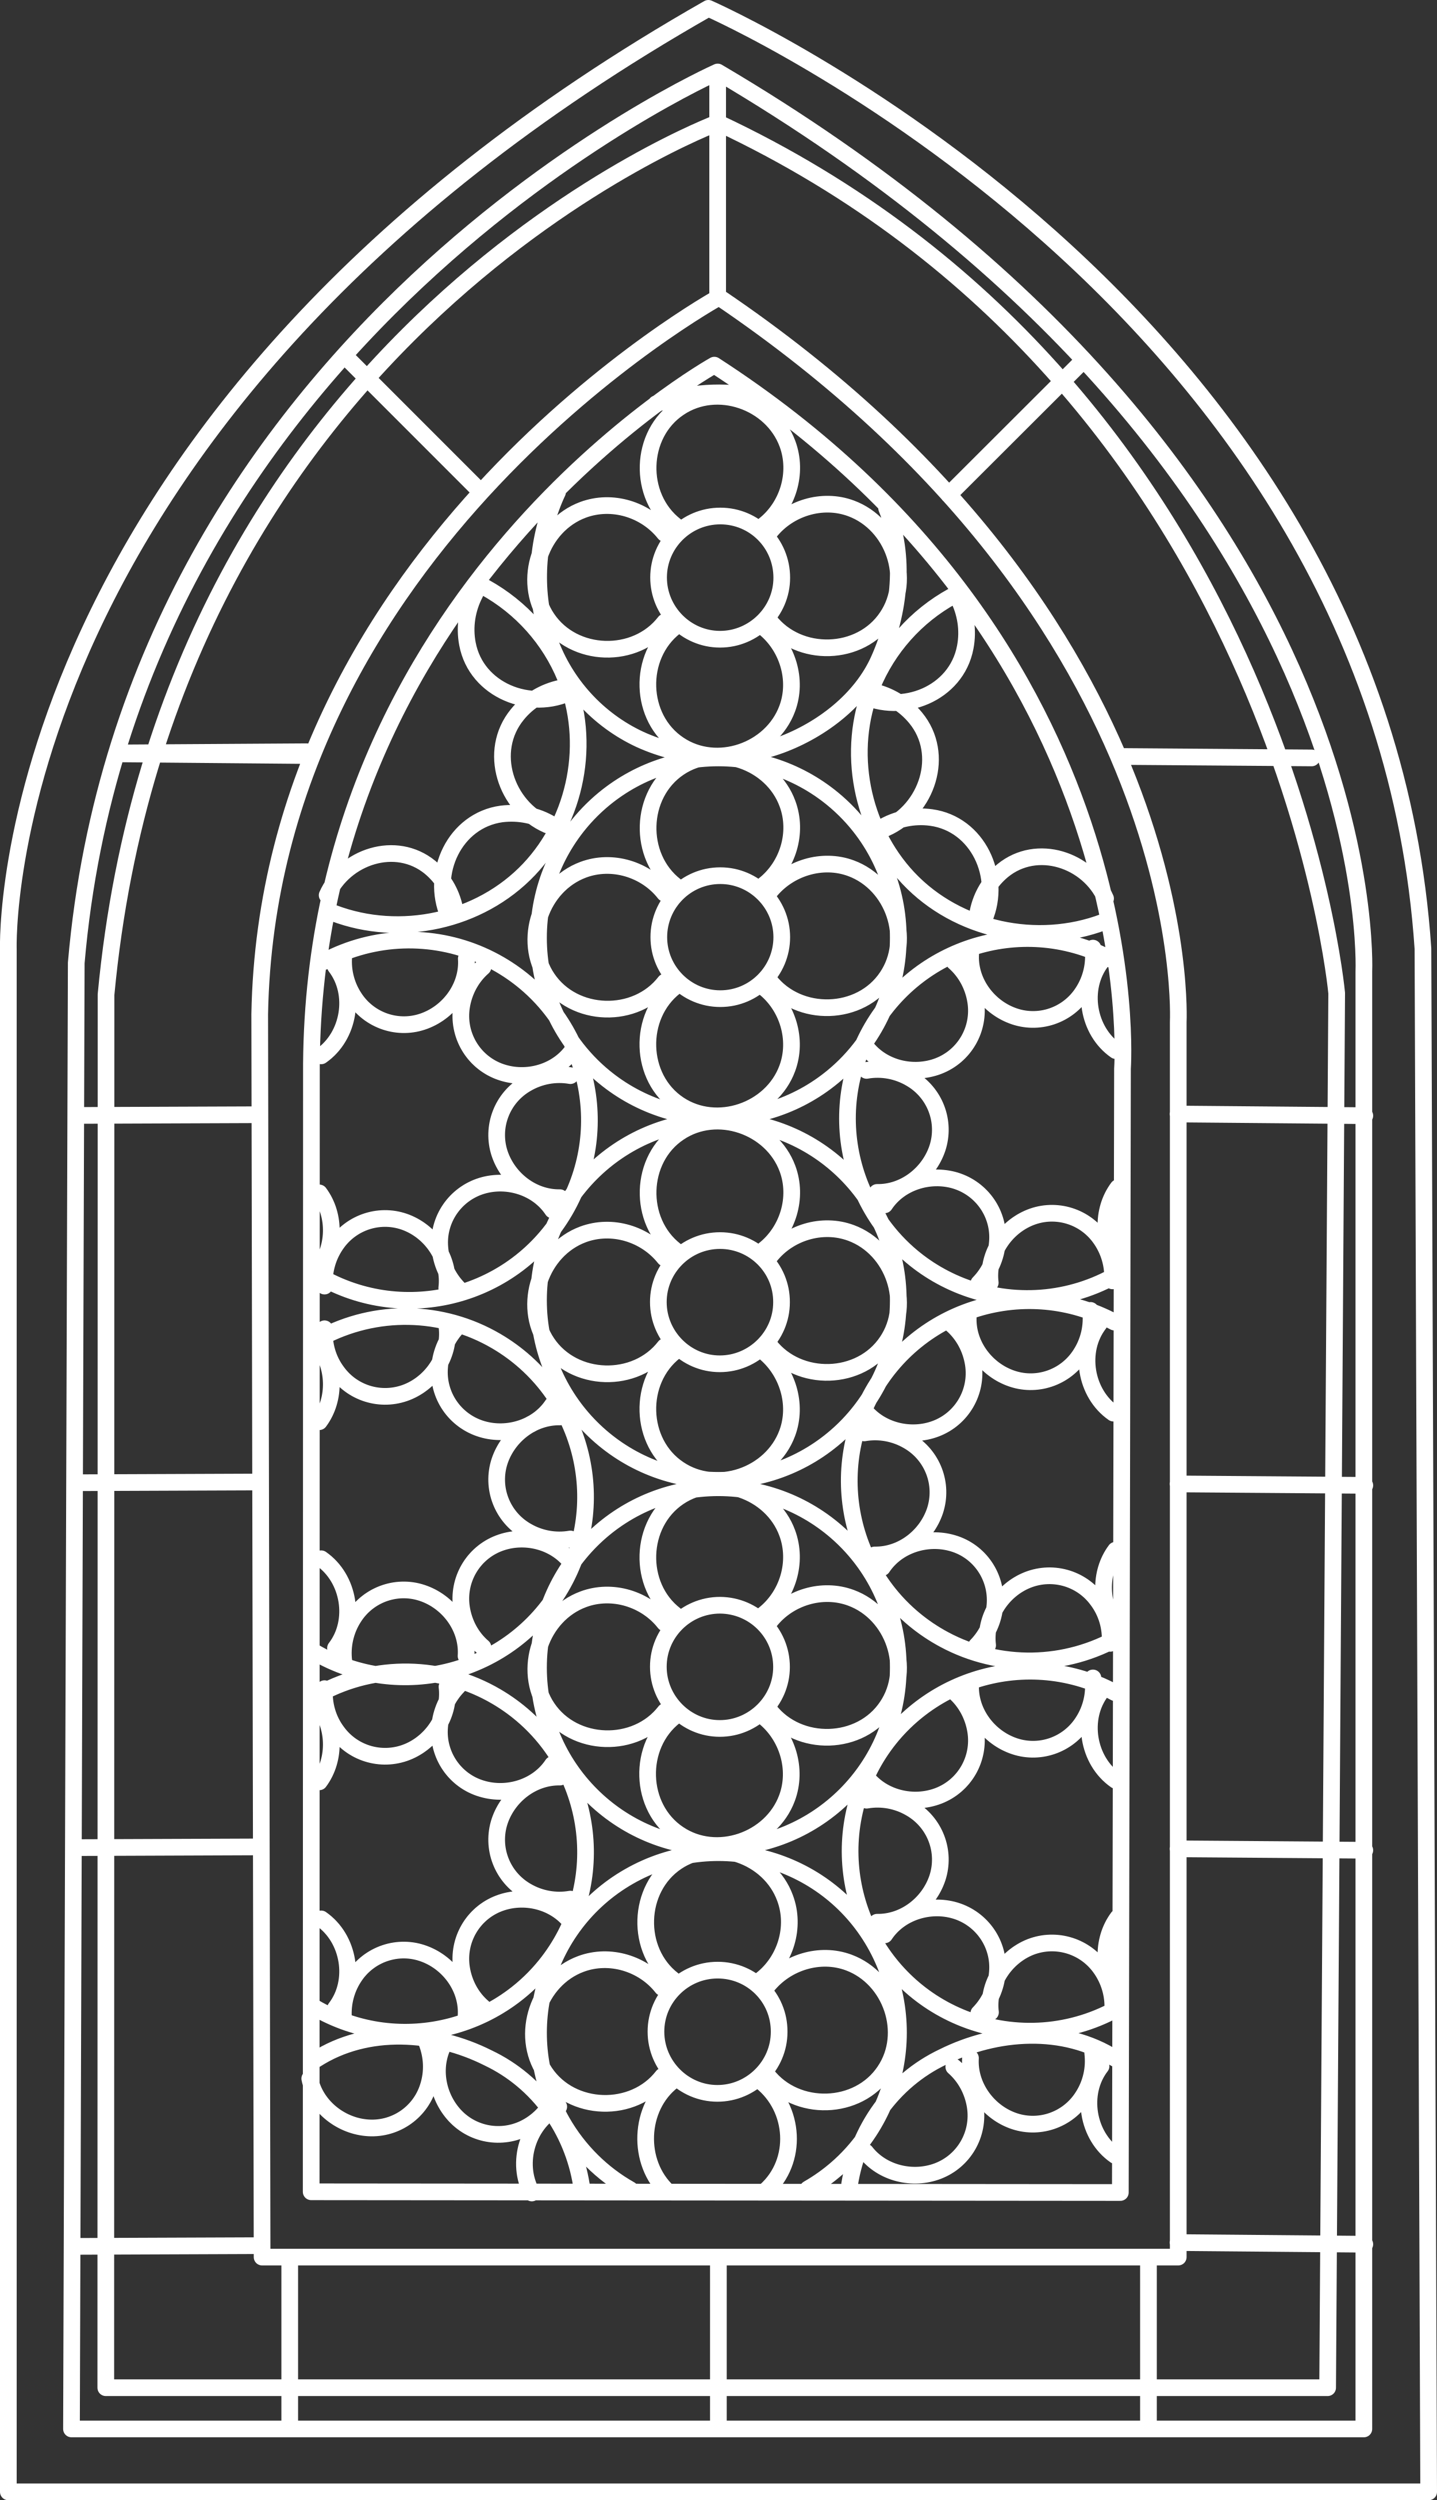 <?xml version="1.0" encoding="utf-8"?>
<!-- Generator: Adobe Illustrator 24.3.0, SVG Export Plug-In . SVG Version: 6.00 Build 0)  -->
<svg version="1.1" id="Ebene_2_1_" xmlns="http://www.w3.org/2000/svg" xmlns:xlink="http://www.w3.org/1999/xlink" x="0px" y="0px"
	 viewBox="0 0 603.1 1049" style="enable-background:new 0 0 603.1 1049;" xml:space="preserve">
<rect x="0" y="0" width="603.1" height="1049" fill="#333333" stroke="none"/>
<style type="text/css">
	.st0{fill:none;stroke:#FFFFFF;stroke-width:7;stroke-linecap:round;stroke-linejoin:round;}
</style>
<path class="st0" d="M3.5,1045.5V398c0,0-7.1-223.3,293.8-394.5c0,0,281.7,123.6,299.9,394.5l2.4,647.5H3.5z M30,1019.1h542.4V407.6
	c0,0,9.9-211.9-271.2-377.4c0,0-246.3,109-269.2,373.8L30,1019.1z M110,947h384.5V428.8c0,0,8.7-167.9-192.7-304.1
	c0,0-189.2,104-192.8,300.8L110,947z M130.6,919.6l339.6,0.3l0.9-471.5c0,0,12.9-176.1-171.3-295.2c0,0-170.2,95-169.1,297.7
	L130.6,919.6L130.6,919.6z M121.6,947v72.1 M301.5,947v72.1 M482,947v72.1 M494.4,940.9l78.4,0.7 M494.4,775.7l78.4,0.6
	 M494.4,622.6l78.4,0.6 M494.4,467.4l78.4,0.7 M472.1,317.4l78.4,0.6 M50.3,316.3l78.4,0.7 M128.7,315.4l-78.4,0.5 M32.1,468
	l75.7-0.3 M32.1,622.1l75.7-0.3 M32.1,775.2l75.7-0.3 M32.1,942.5l75.7-0.3 M301.2,30.2v94.1 M398.2,207.6l56.7-56.6 M201.9,206.5
	l-57.4-57.4 M301.5,470.1c-41.7,0-75.5,33.8-75.5,75.5s33.8,75.5,75.5,75.5s75.5-33.8,75.5-75.5l0,0
	C377.1,503.9,343.3,470.1,301.5,470.1C301.6,470.1,301.5,470.1,301.5,470.1L301.5,470.1z M301.5,624.2c-41.7,0-75.5,33.8-75.5,75.5
	s33.8,75.5,75.5,75.5s75.5-33.8,75.5-75.5l0,0C377.1,658.1,343.3,624.2,301.5,624.2C301.6,624.2,301.5,624.2,301.5,624.2
	L301.5,624.2z M339.1,918.4c36.2-20.7,48.7-66.9,28-103.1c-20.7-36.2-66.9-48.7-103.1-28s-48.7,66.9-28,103.1
	c6.8,11.8,16.6,21.6,28.5,28.3 M301.5,318c-41.7,0-75.5,33.8-75.5,75.5s33.8,75.5,75.5,75.5s75.5-33.8,75.5-75.5l0,0
	C377.1,351.8,343.2,318,301.5,318z M234,206.5c-1,2.1-1.9,4.3-2.7,6.5c-6.6,17.8-7.1,37.8-0.7,55.7c6.6,18.3,20.3,33.3,37.9,41.5
	c18.6,8.5,39.9,9.4,59.1,2.4c17.1-6.3,33.9-19,41.4-36.1c8.7-19.6,11.2-43,3.1-63.3 M318,166.6c-14.2-3.1-28.9-2.1-42.6,2.8
	 M468,710.2c-2.6-1.4-5.3-2.7-8.1-3.8c-38.8-15.2-82.7,3.9-97.9,42.7s3.9,82.7,42.7,97.9c21.5,8.4,45.7,6.6,65.6-5.1 M467.7,554.7
	c-36.8-19.7-82.6-5.9-102.3,30.9s-5.9,82.6,30.9,102.3c23.1,12.4,51.1,11.9,73.8-1.3 M466.9,402.8c-2.6-1.4-5.3-2.7-8.1-3.8
	c-38.8-15.2-82.7,3.9-97.9,42.7s3.9,82.7,42.7,97.9c21.5,8.4,45.7,6.6,65.6-5.1 M133.8,535.3c36.1,21,82.3,8.8,103.3-27.3
	s8.8-82.3-27.3-103.3c-19.9-11.6-44.1-13.5-65.6-5.1c-2.8,1.1-5.5,2.3-8.1,3.8 M132,693.2c36,21.1,82.3,8.9,103.4-27.1
	s8.9-82.3-27.1-103.4c-22.7-13.3-50.7-13.8-73.9-1.3 M132,842.3c36,21.1,82.3,8.9,103.4-27.1s8.9-82.3-27.1-103.4
	c-22.7-13.3-50.7-13.8-73.9-1.3 M399.8,250.1c-15.3,8.4-27.2,21.8-33.8,37.9c-11,27-4.6,59.4,15.3,80.5c20.6,21.8,54,28.9,82,18.3
	 M140,383.1c28,10.6,61.3,3.5,82-18.3c20-21.1,26.3-53.6,15.3-80.5c-6.6-16.1-18.6-29.5-33.8-37.9 M468.1,863.7
	c-21.6-13.9-50-11.8-72.3-0.7c-21.3,10.1-35.5,30.4-39.2,53.3 M244,916.7c-3.7-22.9-17.9-43.2-39.2-53.3
	c-22.3-11.2-50.7-13.2-72.3,0.7 M44.4,1001.8h512.8l3.8-585.1c0,0-23.2-254.4-259.7-365.2c0,0-230.4,86-256.8,365.8L44.4,1001.8z
	 M302.2,673.5c-14.3,0-25.9,11.6-25.9,25.8s11.6,25.9,25.8,25.9s25.9-11.6,25.9-25.8l0,0C328,685.1,316.5,673.6,302.2,673.5z
	 M320.5,677.4c10.1-7.9,14.4-22,9.9-34.2c-6.5-17.8-29.6-25.8-45.5-15.1c-16.7,11.2-17.4,37.2-1.6,49.4 M283.2,720.1
	c-15.8,12.3-15.1,38.3,1.6,49.4c15.9,10.7,38.9,2.7,45.5-15.1c4.5-12.1,0.2-26.2-9.9-34.2 M278.9,680.9c-7.9-10.1-22-14.4-34.1-9.9
	c-17.8,6.6-25.8,29.6-15.1,45.5c11.2,16.7,37.2,17.4,49.4,1.6 M322.9,717.5c12.3,15.8,38.3,15.1,49.4-1.6
	C383,700,375,677,357.2,670.4c-12.1-4.5-26.2-0.2-34.1,9.9 M302.2,520.5c-14.3,0-25.9,11.6-25.9,25.8s11.6,25.9,25.8,25.9
	s25.9-11.6,25.9-25.8l0,0C328.1,532.1,316.5,520.5,302.2,520.5L302.2,520.5z M320.6,524.4c10.1-7.9,14.4-22,9.9-34.1
	c-6.6-17.8-29.6-25.8-45.5-15.1c-16.7,11.1-17.4,37.1-1.6,49.4 M283.3,567c-15.8,12.3-15.1,38.3,1.6,49.4
	c15.9,10.7,38.9,2.7,45.5-15.1c4.5-12.1,0.1-26.2-9.9-34.2 M278.9,527.8c-8-10.1-22-14.4-34.2-9.9c-17.8,6.6-25.8,29.6-15.1,45.5
	c11.2,16.7,37.2,17.4,49.4,1.6 M322.9,564.4c12.3,15.8,38.3,15.1,49.4-1.6c10.7-15.9,2.7-38.9-15.1-45.5
	c-12.1-4.5-26.2-0.2-34.1,9.9 M302.3,367.4c-14.3,0-25.8,11.6-25.8,25.8s11.6,25.8,25.8,25.8c14.3,0,25.8-11.6,25.8-25.8
	C328.1,379,316.5,367.4,302.3,367.4L302.3,367.4z M320.6,371.3c10.1-7.9,14.4-22,9.9-34.1c-6.5-17.8-29.6-25.8-45.5-15.1
	c-16.7,11.2-17.4,37.2-1.6,49.5 M283.3,414c-15.8,12.3-15.1,38.3,1.6,49.4c15.9,10.6,38.9,2.7,45.5-15.1c4.5-12.1,0.2-26.2-9.9-34.1
	 M278.9,374.8c-7.9-10.1-22-14.4-34.1-9.9c-17.8,6.6-25.8,29.6-15.1,45.5c11.2,16.7,37.2,17.4,49.4,1.6 M322.9,411.4
	c12.3,15.8,38.3,15.1,49.4-1.6c10.7-15.9,2.7-38.9-15.1-45.5c-12.1-4.5-26.2-0.1-34.2,9.9 M302.3,216.5c-14.3,0-25.9,11.6-25.9,25.8
	s11.6,25.9,25.8,25.9s25.9-11.6,25.9-25.8l0,0C328.1,228,316.6,216.5,302.3,216.5C302.3,216.4,302.3,216.4,302.3,216.5L302.3,216.5z
	 M320.6,220.4c10.1-7.9,14.4-22,9.9-34.2c-6.6-17.8-29.6-25.8-45.5-15.1c-16.7,11.1-17.4,37.1-1.6,49.4 M283.3,263
	c-15.8,12.3-15.1,38.3,1.6,49.4c15.9,10.7,38.9,2.7,45.5-15.1c4.5-12.1,0.1-26.2-9.9-34.1 M278.9,223.8c-8-10.1-22-14.4-34.2-9.9
	c-17.8,6.6-25.8,29.6-15.1,45.5c11.2,16.7,37.2,17.4,49.4,1.6 M322.9,260.4c12.3,15.8,38.3,15.1,49.4-1.6
	c10.7-15.9,2.7-38.9-15.1-45.5c-12.1-4.5-26.2-0.1-34.1,9.9 M301.2,826.6c-14.3,0-25.9,11.6-25.9,25.8s11.6,25.9,25.8,25.9
	s25.9-11.6,25.9-25.8l0,0C327.1,838.1,315.5,826.6,301.2,826.6z M319.6,830.5c10.1-7.9,14.4-22,9.9-34.1
	c-6.5-17.9-29.6-25.9-45.5-15.2c-16.7,11.2-17.4,37.2-1.6,49.4 M321.4,919.1c13.7-12.3,12.3-34.5-2-45.8 M282.3,873.1
	c-14.3,11.1-15.2,34.3-1.9,46.6 M277.9,833.9c-7.9-10.1-22-14.4-34.1-9.9c-17.8,6.6-25.8,29.6-15.1,45.5
	c11.2,16.7,37.2,17.4,49.4,1.6 M321.9,870.5c12.3,15.8,38.3,15.1,49.4-1.6C382,853,374,830,356.2,823.4c-12.1-4.5-26.2-0.1-34.2,9.9
	 M362.5,591.4c7,9,19.8,12,30.3,8c11-4.2,17.5-15.5,15.7-27.1c-1-6.4-4.1-12.3-9-16.6 M367.1,652.4c11.4,0.2,21.7-7.8,25.3-18.5
	c3.7-11.2-1-23.4-11.2-29.3c-5.6-3.3-12.2-4.5-18.5-3.4 M406.4,552c-0.8,11.4,6.8,22.1,17.4,26.1c11,4.2,23.4,0,29.7-9.9
	c3.5-5.4,5-11.9,4.2-18.4 M409.8,690.5c4.5-4.6,7.3-10.7,7.8-17.2c0.9-11.7-6.4-22.5-17.7-25.8c-10.8-3.2-23.3,0.7-29.6,10.2
	 M465.9,689.5c0.4-6.5-1.4-12.9-5.3-18.1c-6.9-9.5-19.5-12.9-30.3-8.1c-10.3,4.6-17.2,15.7-15.8,27 M461.3,555.4
	c-8.8,11.4-5.8,29.3,6,37.5 M468.2,650.4c-7.1,9.5-6.6,23.5,0.8,32.6 M363.5,745.5c7,9,19.8,12,30.3,8c11-4.2,17.5-15.5,15.7-27.1
	c-1-6.4-4.1-12.3-9-16.6 M368.1,806.5c11.4,0.2,21.7-7.8,25.3-18.5c3.7-11.2-1-23.4-11.2-29.3c-5.6-3.3-12.2-4.5-18.5-3.4
	 M407.4,706.2c-0.8,11.4,6.8,22.1,17.4,26.1c11,4.2,23.4,0,29.7-9.9c3.5-5.4,5-11.9,4.2-18.4 M410.8,844.7
	c4.5-4.6,7.3-10.7,7.8-17.2c1-11.7-6.4-22.5-17.7-25.9c-10.8-3.2-23.3,0.7-29.6,10.2 M467,843.6c0.4-6.5-1.5-12.9-5.3-18.1
	c-6.9-9.5-19.5-12.9-30.2-8.2c-10.3,4.6-17.2,15.7-15.8,27 M462.3,709.5c-8.8,11.4-5.8,29.3,6,37.5 M469.2,804.5
	c-7.1,9.5-6.6,23.5,0.8,32.6 M363.5,439.3c7,9,19.8,12,30.3,8c11-4.2,17.5-15.5,15.7-27.1c-1-6.4-4.1-12.3-9-16.6 M368.1,500.3
	c11.4,0.2,21.7-7.8,25.3-18.5c3.7-11.2-1-23.4-11.2-29.3c-5.6-3.3-12.2-4.5-18.5-3.4 M407.4,400c-0.8,11.4,6.8,22.1,17.4,26.1
	c11,4.2,23.4,0,29.7-9.9c3.5-5.4,5-11.9,4.2-18.4 M410.8,538.4c4.5-4.6,7.3-10.7,7.8-17.2c1-11.7-6.4-22.5-17.7-25.9
	c-10.8-3.2-23.3,0.7-29.6,10.2 M466.9,537.4c0.4-6.5-1.5-12.9-5.3-18.1c-6.9-9.5-19.5-12.9-30.2-8.1c-10.3,4.6-17.2,15.7-15.8,27
	 M462.3,403.3c-8.8,11.4-5.8,29.3,6,37.5 M469.2,498.3c-7.1,9.5-6.6,23.5,0.8,32.6 M239.7,806.6c-7-9-19.8-12-30.3-8
	c-11,4.2-17.5,15.5-15.7,27.1c1,6.4,4.1,12.3,9,16.5 M235,745.6c-11.4-0.2-21.7,7.8-25.3,18.5c-3.7,11.2,1,23.4,11.2,29.3
	c5.6,3.3,12.2,4.5,18.5,3.4 M195.6,845.9c0.8-11.4-6.8-22.1-17.4-26.1c-11-4.2-23.4,0-29.7,9.9c-3.5,5.4-5,12-4.2,18.4 M192.3,707.4
	c-4.5,4.6-7.3,10.7-7.8,17.2c-1,11.7,6.4,22.6,17.8,25.9c10.8,3.2,23.3-0.7,29.6-10.2 M136.2,708.5c-0.4,6.5,1.4,12.9,5.3,18.1
	c6.9,9.5,19.5,12.9,30.3,8.1c10.3-4.6,17.2-15.7,15.8-27 M140.8,842.6c8.8-11.4,5.8-29.3-6-37.5 M134,747.6
	c7.1-9.5,6.6-23.5-0.8-32.6 M239.7,655.5c-7-9-19.8-12-30.3-8c-11,4.2-17.5,15.5-15.7,27.1c1,6.4,4.1,12.3,9,16.5 M235,594.5
	c-11.4-0.2-21.7,7.8-25.3,18.5c-3.7,11.2,1,23.4,11.2,29.3c5.6,3.3,12.2,4.5,18.5,3.4 M195.6,694.8c0.8-11.4-6.8-22.1-17.4-26.1
	c-11-4.2-23.4,0-29.7,9.9c-3.5,5.4-5,12-4.2,18.4 M192.3,556.4c-4.5,4.6-7.3,10.7-7.8,17.2c-1,11.8,6.4,22.6,17.8,26
	c10.8,3.2,23.3-0.7,29.6-10.2 M136.2,557.5c-0.4,6.5,1.4,12.9,5.3,18.1c6.9,9.5,19.5,12.9,30.3,8.1c10.3-4.6,17.2-15.7,15.8-27
	 M140.8,691.5c8.8-11.4,5.8-29.3-6-37.5 M134,596.5c7.1-9.5,6.6-23.5-0.8-32.6 M363.3,902.9c7,9,19.8,12,30.3,8
	c11-4.2,17.5-15.5,15.7-27.1c-1-6.4-4.1-12.3-9-16.6 M407.3,863.5c-0.7,11.4,6.9,22.1,17.4,26.1c11,4.2,23.4,0,29.7-9.9
	c3.5-5.4,5-11.9,4.2-18.4 M462.1,866.9c-8.8,11.4-5.8,29.3,6,37.5 M130,872.1c2.3,11.2,12.4,19.5,23.6,20.6
	c11.7,1.2,22.6-6,26.1-17.2c2-6.2,1.7-12.8-0.7-18.8 M186.9,856.5c-5.8,9.9-3.7,22.8,4,31.1c8,8.6,20.9,10.4,31,4.4
	c5.6-3.3,9.8-8.5,12-14.6 M234.5,883.9c-13,6.3-18.3,23.6-11.3,36.2 M235.4,288.7c-7.2,1.5-13.7,5.4-18.3,11.1
	c-12.6,15.4-4.9,38.6,12.6,46.3 M231.5,345.9c-6.3-3.8-13.7-5.3-21-4.4c-19.7,2.7-29.9,24.9-22.3,42.5 M190.8,381
	c-1.4-6.7-5-12.7-10.3-17.1c-14.3-11.7-35.9-4.6-43.2,11.7 M199.4,249c-3.4,6.5-4.6,14-3.2,21.2c3.7,19.5,26.5,28.5,43.6,20
	 M371.7,347.5c17.5-7.8,25.2-31,12.6-46.3c-4.7-5.7-11.1-9.6-18.3-11.1 M413.1,385.5c7.5-17.6-2.6-39.8-22.3-42.5
	c-7.3-1-14.7,0.6-21,4.4 M464,377c-7.2-16.3-28.8-23.5-43.2-11.7c-5.3,4.4-8.9,10.4-10.3,17.1 M361.5,291.6
	c17.2,8.5,39.9-0.5,43.6-20c1.4-7.2,0.2-14.7-3.2-21.2 M239.7,441.5c-7,9-19.8,12-30.3,8c-11-4.2-17.5-15.5-15.7-27.1
	c1-6.4,4.1-12.3,9-16.6 M235,502.5c-11.4,0.2-21.7-7.8-25.3-18.5c-3.7-11.2,1-23.4,11.2-29.3c5.6-3.3,12.2-4.5,18.5-3.4
	 M195.7,402.2c0.8,11.4-6.8,22.1-17.4,26.1c-11,4.2-23.4,0-29.7-9.9c-3.5-5.4-5-11.9-4.2-18.4 M192.4,540.6
	c-4.5-4.6-7.3-10.7-7.8-17.2c-1-11.7,6.4-22.5,17.7-25.9c10.8-3.2,23.3,0.7,29.6,10.2 M136.2,539.6c-0.4-6.5,1.5-12.9,5.3-18.1
	c6.9-9.5,19.5-12.9,30.2-8.1c10.3,4.6,17.2,15.7,15.8,27 M140.8,405.5c8.8,11.4,5.8,29.3-6,37.5 M134,500.5
	c7.1,9.5,6.6,23.5-0.8,32.6"/>
</svg>
